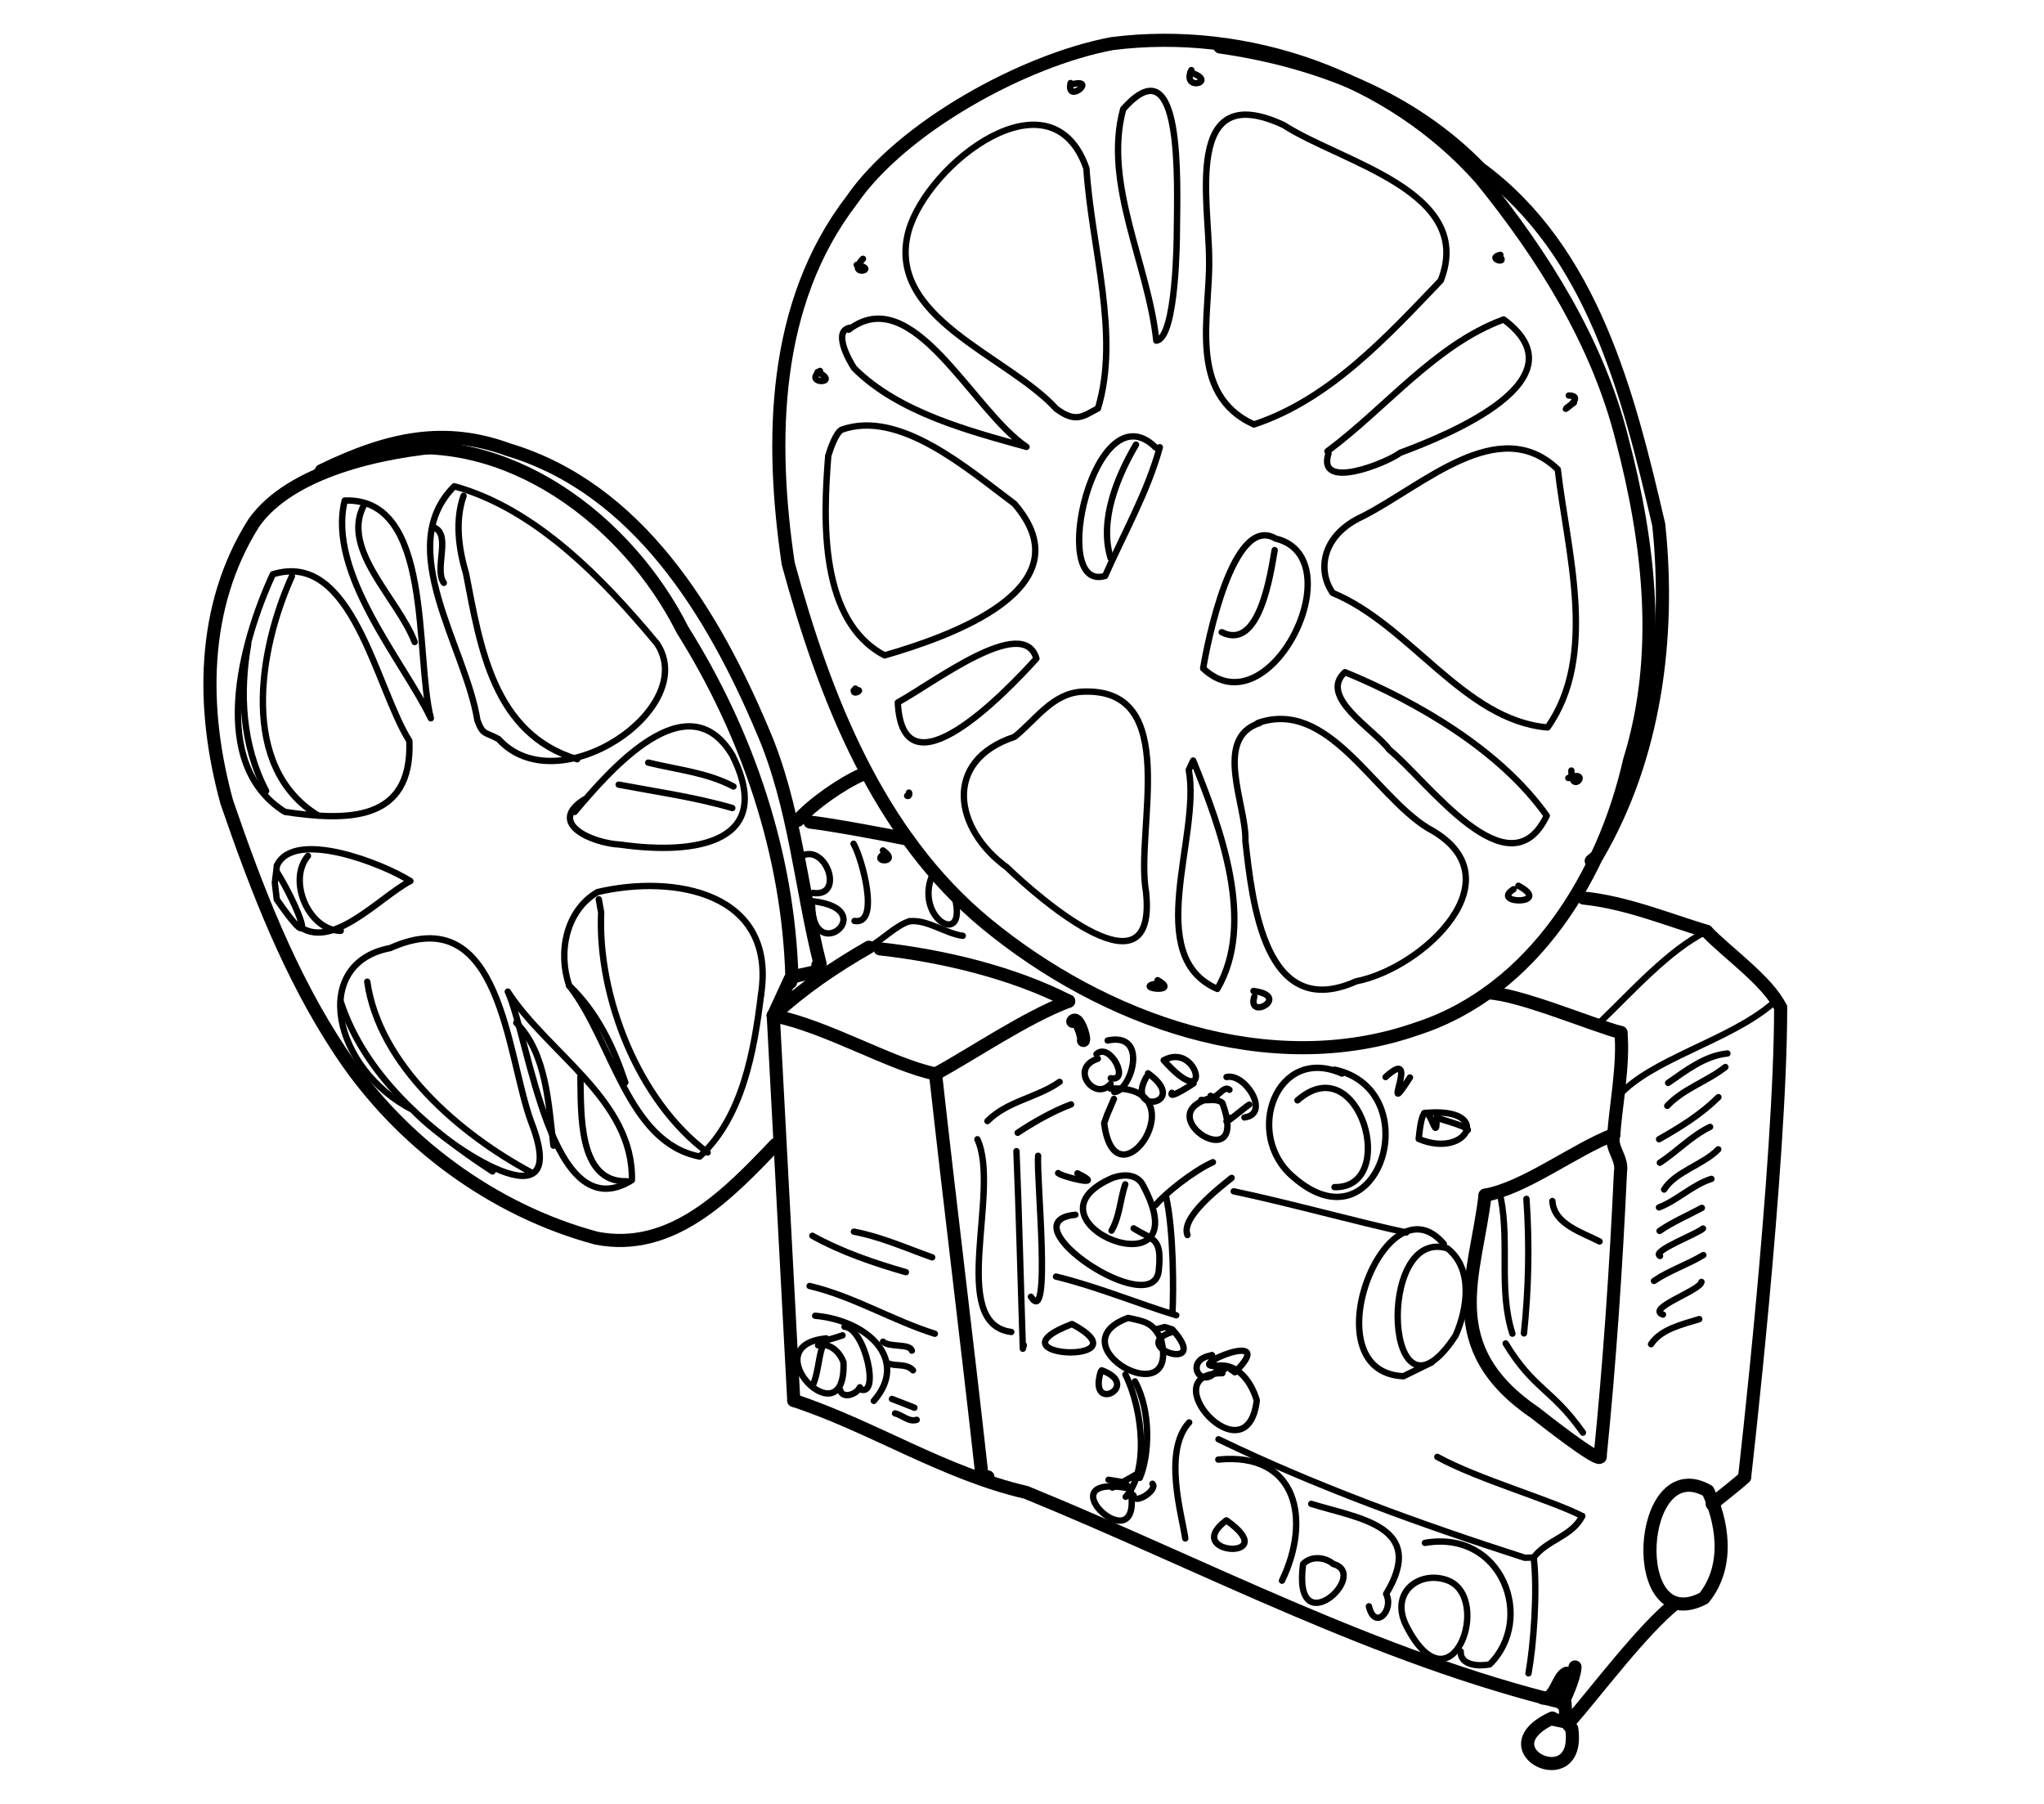 <?xml version="1.0" encoding="UTF-8" standalone="no"?>
<!-- Created by Ashley Blewer - This work is licensed under a Creative Commons Attribution 4.0 International License -->

<svg
   width="544"
   height="480"
   viewBox="0 0 143.933 127"
   version="1.1"
   id="svg2490"
   inkscape:version="1.2.2 (1:1.2.2+202212051552+b0a8486541)"
   sodipodi:docname="1923-16mm-4.svg"
   xmlns:inkscape="http://www.inkscape.org/namespaces/inkscape"
   xmlns:sodipodi="http://sodipodi.sourceforge.net/DTD/sodipodi-0.dtd"
   xmlns="http://www.w3.org/2000/svg"
   xmlns:svg="http://www.w3.org/2000/svg">
  <sodipodi:namedview
     id="namedview2492"
     pagecolor="#ffffff"
     bordercolor="#666666"
     borderopacity="1.0"
     inkscape:pageshadow="2"
     inkscape:pageopacity="0.0"
     inkscape:pagecheckerboard="0"
     inkscape:document-units="mm"
     showgrid="false"
     units="px"
     inkscape:zoom="0.90583674"
     inkscape:cx="336.15329"
     inkscape:cy="254.46086"
     inkscape:window-width="1846"
     inkscape:window-height="1136"
     inkscape:window-x="0"
     inkscape:window-y="0"
     inkscape:window-maximized="1"
     inkscape:current-layer="g6395"
     inkscape:showpageshadow="2"
     inkscape:deskcolor="#d1d1d1" />
  <defs
     id="defs2487" />
  <g
     inkscape:label="Layer 1"
     inkscape:groupmode="layer"
     id="layer1">
    <g
       id="g4731"
       transform="matrix(0.33,0,0,0.329,-241.789,1.731)"
       style="stroke-width:2.687">
      <g
         id="g104528"
         transform="matrix(1,0,0,-1,0,792)"
         style="stroke-width:2.687">
        <g
           id="g104530"
           style="stroke-width:2.687" />
      </g>
      <g
         id="g104996"
         transform="matrix(1,0,0,-1,0,792)"
         style="stroke-width:2.687">
        <g
           id="g104998"
           style="stroke-width:2.687" />
      </g>
      <g
         id="g28852"
         transform="matrix(1.07,0,0,1.072,779.912,-443.137)">
        <g
           id="g6718"
           transform="matrix(1.118,0,0,1.118,-549.131,-491.629)">
          <g
             id="g6395"
             transform="matrix(0.534,0,0,0.534,441.937,415.269)">
            <g
               id="g8901"
               transform="matrix(1.675,0,0,1.675,-1116.783,-637.144)">
              <g
                 id="g1431"
                 transform="matrix(1,0,0,-1,-83.956,746.643)">
                <path
                   d="m 983.391,-78.273 c 26.863,3.421 55.504,-6.539 73.519,-26.957 12.402,-15.278 23.332,-32.688 28.168,-51.961 5.477,-20.871 8.047,-43.145 1.52,-64.157 -5.153,-22.761 -19.157,-46.035 -42.43,-53.586 -29.555,-10.332 -62.578,1.825 -85.773,20.903 -21.758,17.89 -32.395,45.511 -39.594,71.945 -3.649,24.668 -3.192,51.91 12.679,72.582 10.028,14.57 34.329,27.938 51.911,31.231"
                   style="fill:none;stroke:#000000;stroke-width:2.617;stroke-linecap:round;stroke-linejoin:round;stroke-miterlimit:10;stroke-dasharray:none;stroke-opacity:1"
                   id="path1433" />
              </g>
              <g
                 id="g1435"
                 transform="matrix(1,0,0,-1,-83.956,746.643)">
                <path
                   d="m 1004.902,-78.941 c 19.219,-2.743 38.098,-10.028 51.832,-24.219 22.555,-16.524 29.684,-45.379 35.672,-71.141 2.367,-22.484 -0.746,-46.426 -12.277,-66.125 l -1.188,-1"
                   style="fill:none;stroke:#000000;stroke-width:2.617;stroke-linecap:round;stroke-linejoin:round;stroke-miterlimit:10;stroke-dasharray:none;stroke-opacity:1"
                   id="path1437" />
              </g>
              <g
                 id="g1439"
                 transform="matrix(1,0,0,-1,-83.956,746.643)">
                <path
                   d="m 837.34,-159.617 c 25.328,4.586 49.457,-13.887 60.398,-35.719 12.981,-20.695 21.071,-44.738 21.793,-69.172 l -0.308,-0.43 -3.403,-7.374"
                   style="fill:none;stroke:#000000;stroke-width:2.617;stroke-linecap:round;stroke-linejoin:round;stroke-miterlimit:10;stroke-dasharray:none;stroke-opacity:1"
                   id="path1441" />
              </g>
              <g
                 id="g1443"
                 transform="matrix(1,0,0,-1,-83.956,746.643)">
                <path
                   d="m 916.266,-298.039 c -9.348,-9.816 -20.625,-21.664 -35.731,-18.684 -20.601,5.535 -39.113,19.246 -50.91,37.039 -10.156,15.239 -16.855,32.719 -22.777,49.961 -5.118,18.578 -5.215,39.067 5.425,55.848 7.254,10.207 25.067,14.258 38.473,15.289"
                   style="fill:none;stroke:#000000;stroke-width:2.617;stroke-linecap:round;stroke-linejoin:round;stroke-miterlimit:10;stroke-dasharray:none;stroke-opacity:1"
                   id="path1445" />
              </g>
              <g
                 id="g1447"
                 transform="matrix(1,0,0,-1,-83.956,746.643)">
                <path
                   d="m 919.273,-265.637 c -1.043,1.938 7.438,1.395 5.438,3.403"
                   style="fill:none;stroke:#000000;stroke-width:2.617;stroke-linecap:round;stroke-linejoin:round;stroke-miterlimit:10;stroke-dasharray:none;stroke-opacity:1"
                   id="path1449" />
              </g>
              <g
                 id="g1451"
                 transform="matrix(1,0,0,-1,-83.956,746.643)">
                <path
                   d="m 925.164,-262.023 c -3.875,15.253 -5.019,31.675 -11.437,46.535 -9.895,23.465 -24.887,48.402 -50.762,56.164 -12.535,4.582 -23.52,2.476 -37.27,-4.207"
                   style="fill:none;stroke:#000000;stroke-width:2.617;stroke-linecap:round;stroke-linejoin:round;stroke-miterlimit:10;stroke-dasharray:none;stroke-opacity:1"
                   id="path1453" />
              </g>
              <g
                 id="g1455"
                 transform="matrix(1,0,0,-1,-83.956,746.643)">
                <path
                   d="m 933.551,-224.184 c -3.946,-1.691 -9.965,-5.894 -12.828,-9.14"
                   style="fill:none;stroke:#000000;stroke-width:2.617;stroke-linecap:round;stroke-linejoin:round;stroke-miterlimit:10;stroke-dasharray:none;stroke-opacity:1"
                   id="path1457" />
              </g>
              <g
                 id="g1459"
                 transform="matrix(1,0,0,-1,-83.956,746.643)">
                <path
                   d="m 1077.41,-248.836 c 8.453,-0.871 16.465,-4.191 24.539,-6.644"
                   style="fill:none;stroke:#000000;stroke-width:2.617;stroke-linecap:round;stroke-linejoin:round;stroke-miterlimit:10;stroke-dasharray:none;stroke-opacity:1"
                   id="path1461" />
              </g>
              <g
                 id="g1463"
                 transform="matrix(1,0,0,-1,-83.956,746.643)">
                <path
                   d="m 1101.949,-255.48 c 3.985,-4.211 12.215,-9.934 14.77,-15.243"
                   style="fill:none;stroke:#000000;stroke-width:2.617;stroke-linecap:round;stroke-linejoin:round;stroke-miterlimit:10;stroke-dasharray:none;stroke-opacity:1"
                   id="path1465" />
              </g>
              <g
                 id="g1467"
                 transform="matrix(1,0,0,-1,-83.956,746.643)">
                <path
                   d="m 1116.719,-270.723 c -0.012,-31.394 -7.192,-93.726 -7.192,-93.726"
                   style="fill:none;stroke:#000000;stroke-width:2.617;stroke-linecap:round;stroke-linejoin:round;stroke-miterlimit:10;stroke-dasharray:none;stroke-opacity:1"
                   id="path1469" />
              </g>
              <g
                 id="g1471"
                 transform="matrix(1,0,0,-1,-83.956,746.643)">
                <path
                   d="m 1109.527,-364.449 c -0.601,-0.723 -5.625,-4.61 -6.461,-5.367"
                   style="fill:none;stroke:#000000;stroke-width:2.617;stroke-linecap:round;stroke-linejoin:round;stroke-miterlimit:10;stroke-dasharray:none;stroke-opacity:1"
                   id="path1473" />
              </g>
              <g
                 id="g1475"
                 transform="matrix(1,0,0,-1,-83.956,746.643)">
                <path
                   d="m 1102.219,-367.188 c -14.184,8.071 -16.321,-29.617 -0.801,-21.39 5.367,6.707 3.492,15.625 0.801,21.39"
                   style="fill:none;stroke:#000000;stroke-width:2.617;stroke-linecap:round;stroke-linejoin:round;stroke-miterlimit:10;stroke-dasharray:none;stroke-opacity:1"
                   id="path1477" />
              </g>
              <g
                 id="g1479"
                 transform="matrix(1,0,0,-1,-83.956,746.643)">
                <path
                   d="m 1095.684,-389.641 c -6.719,-5.476 -15.454,-17.211 -21.118,-23.738"
                   style="fill:none;stroke:#000000;stroke-width:2.617;stroke-linecap:round;stroke-linejoin:round;stroke-miterlimit:10;stroke-dasharray:none;stroke-opacity:1"
                   id="path1481" />
              </g>
              <g
                 id="g1483"
                 transform="matrix(1,0,0,-1,-83.956,746.643)">
                <path
                   d="m 1075.711,-402.328 c -0.149,-2.442 -2.082,-6.281 -2.531,-7.399"
                   style="fill:none;stroke:#000000;stroke-width:2.617;stroke-linecap:round;stroke-linejoin:round;stroke-miterlimit:10;stroke-dasharray:none;stroke-opacity:1"
                   id="path1485" />
              </g>
              <g
                 id="g1487"
                 transform="matrix(1,0,0,-1,-83.956,746.643)">
                <path
                   d="m 1071.18,-412.523 c -13.727,-6.352 5.836,-15.692 3.871,-2.11 l -1.106,1.317 -3.078,0.652"
                   style="fill:none;stroke:#000000;stroke-width:2.617;stroke-linecap:round;stroke-linejoin:round;stroke-miterlimit:10;stroke-dasharray:none;stroke-opacity:1"
                   id="path1489" />
              </g>
              <g
                 id="g1491"
                 transform="matrix(1,0,0,-1,-83.956,746.643)">
                <path
                   d="m 1074.062,-403.574 c -1.792,-0.559 -2.257,-5.5 -4.808,-4.942"
                   style="fill:none;stroke:#000000;stroke-width:2.617;stroke-linecap:round;stroke-linejoin:round;stroke-miterlimit:10;stroke-dasharray:none;stroke-opacity:1"
                   id="path1493" />
              </g>
              <g
                 id="g1495"
                 transform="matrix(1,0,0,-1,-83.956,746.643)">
                <path
                   d="m 919.906,-349.121 c 15.672,-5.168 30,-14.59 46.332,-18.356 35.578,-14.574 69.946,-32.992 107.481,-42.085 l 0.226,-3.754"
                   style="fill:none;stroke:#000000;stroke-width:2.617;stroke-linecap:round;stroke-linejoin:round;stroke-miterlimit:10;stroke-dasharray:none;stroke-opacity:1"
                   id="path1497" />
              </g>
              <g
                 id="g1499"
                 transform="matrix(1,0,0,-1,-83.956,746.643)">
                <path
                   d="m 919.906,-349.121 -4.086,76.809"
                   style="fill:none;stroke:#000000;stroke-width:2.617;stroke-linecap:round;stroke-linejoin:round;stroke-miterlimit:10;stroke-dasharray:none;stroke-opacity:1"
                   id="path1501" />
              </g>
              <g
                 id="g1503"
                 transform="matrix(1,0,0,-1,-83.956,746.643)">
                <path
                   d="m 934.875,-258.656 c -6.824,-3.91 -13.262,-8.293 -19.055,-13.656"
                   style="fill:none;stroke:#000000;stroke-width:2.617;stroke-linecap:round;stroke-linejoin:round;stroke-miterlimit:10;stroke-dasharray:none;stroke-opacity:1"
                   id="path1505" />
              </g>
              <g
                 id="g1507"
                 transform="matrix(1,0,0,-1,-83.956,746.643)">
                <path
                   d="m 923.152,-233.668 c 4.739,-0.57 14.825,-2.461 19.504,-3.414"
                   style="fill:none;stroke:#000000;stroke-width:2.617;stroke-linecap:round;stroke-linejoin:round;stroke-miterlimit:10;stroke-dasharray:none;stroke-opacity:1"
                   id="path1509" />
              </g>
              <g
                 id="g1511"
                 transform="matrix(1,0,0,-1,-83.956,746.643)">
                <path
                   d="m 1058.32,-267.758 c 6.18,-0.199 20.66,-6.375 26.543,-7.93"
                   style="fill:none;stroke:#000000;stroke-width:2.617;stroke-linecap:round;stroke-linejoin:round;stroke-miterlimit:10;stroke-dasharray:none;stroke-opacity:1"
                   id="path1513" />
              </g>
              <g
                 id="g1515"
                 transform="matrix(1,0,0,-1,-83.956,746.643)">
                <path
                   d="m 1084.863,-275.688 c 0.625,-6.296 -1.117,-15.269 -1.418,-20.355"
                   style="fill:none;stroke:#000000;stroke-width:2.617;stroke-linecap:round;stroke-linejoin:round;stroke-miterlimit:10;stroke-dasharray:none;stroke-opacity:1"
                   id="path1517" />
              </g>
              <g
                 id="g1519"
                 transform="matrix(1,0,0,-1,-83.956,746.643)">
                <path
                   d="m 1083.445,-296.043 c -7.91,-3.051 -17.738,-10.695 -25.675,-12.109"
                   style="fill:none;stroke:#000000;stroke-width:2.617;stroke-linecap:round;stroke-linejoin:round;stroke-miterlimit:10;stroke-dasharray:none;stroke-opacity:1"
                   id="path1521" />
              </g>
              <g
                 id="g1523"
                 transform="matrix(1,0,0,-1,-83.956,746.643)">
                <path
                   d="m 1057.77,-308.152 c -1.875,-16.028 -9.313,-30.379 10.152,-43.571 0,0 13.351,-10.636 12.805,-8.5"
                   style="fill:none;stroke:#000000;stroke-width:2.617;stroke-linecap:round;stroke-linejoin:round;stroke-miterlimit:10;stroke-dasharray:none;stroke-opacity:1"
                   id="path1525" />
              </g>
              <g
                 id="g1527"
                 transform="matrix(1,0,0,-1,-83.956,746.643)">
                <path
                   d="m 1080.727,-360.223 c 1.89,18.778 3.175,37.836 4.05,56.766 0.493,2.734 -2.16,4.816 -1.332,7.414"
                   style="fill:none;stroke:#000000;stroke-width:2.617;stroke-linecap:round;stroke-linejoin:round;stroke-miterlimit:10;stroke-dasharray:none;stroke-opacity:1"
                   id="path1529" />
              </g>
              <g
                 id="g1531"
                 transform="matrix(1,0,0,-1,-83.956,746.643)">
                <path
                   d="m 974.734,-269.422 c -8.636,-3.266 -19.402,-10.656 -26.554,-14.519"
                   style="fill:none;stroke:#000000;stroke-width:2.617;stroke-linecap:round;stroke-linejoin:round;stroke-miterlimit:10;stroke-dasharray:none;stroke-opacity:1"
                   id="path1533" />
              </g>
              <g
                 id="g1535"
                 transform="matrix(1,0,0,-1,-83.956,746.643)">
                <path
                   d="m 915.82,-272.312 c 10.532,-2.047 23.551,-9.848 32.36,-11.629"
                   style="fill:none;stroke:#000000;stroke-width:2.617;stroke-linecap:round;stroke-linejoin:round;stroke-miterlimit:10;stroke-dasharray:none;stroke-opacity:1"
                   id="path1537" />
              </g>
              <g
                 id="g1539"
                 transform="matrix(1,0,0,-1,-83.956,746.643)">
                <path
                   d="m 937.098,-258.977 c 12.777,-1.425 26.578,-4.785 37.636,-10.445"
                   style="fill:none;stroke:#000000;stroke-width:2.617;stroke-linecap:round;stroke-linejoin:round;stroke-miterlimit:10;stroke-dasharray:none;stroke-opacity:1"
                   id="path1541" />
              </g>
              <g
                 id="g1543"
                 transform="matrix(1,0,0,-1,-83.956,746.643)">
                <path
                   d="m 975.547,-273.457 c 0.898,1.348 2.43,-3.109 2.133,-3.805"
                   style="fill:none;stroke:#000000;stroke-width:2.617;stroke-linecap:round;stroke-linejoin:round;stroke-miterlimit:10;stroke-dasharray:none;stroke-opacity:1"
                   id="path1545" />
              </g>
              <g
                 id="g1547"
                 transform="matrix(1,0,0,-1,-83.956,746.643)">
                <path
                   d="m 948.18,-283.941 c 2.832,-25.641 6.363,-54.004 9.203,-79.739 l 0.461,-0.843 0.785,0.132"
                   style="fill:none;stroke:#000000;stroke-width:2.617;stroke-linecap:round;stroke-linejoin:round;stroke-miterlimit:10;stroke-dasharray:none;stroke-opacity:1"
                   id="path1549" />
              </g>
              <g
                 id="g1551"
                 transform="matrix(1,0,0,-1,-83.956,746.643)">
                <path
                   d="m 972.25,-151.164 c -9.773,10.691 -34.141,18.152 -29.453,35.461 3.824,13.586 28.484,32.539 35.473,12.527 1.003,-15.707 6.742,-33.324 2.3,-47.918 -2.922,-1.523 -4.39,-3.011 -8.32,-0.07"
                   style="fill:none;stroke:#000000;stroke-width:1.269;stroke-linecap:round;stroke-linejoin:round;stroke-miterlimit:10;stroke-dasharray:none;stroke-opacity:1"
                   id="path1553" />
              </g>
              <g
                 id="g1555"
                 transform="matrix(1,0,0,-1,-83.956,746.643)">
                <path
                   d="m 992.207,-137.57 c -1.586,15.25 -10.641,31.351 -6.605,46.222 12,13.59 10.785,-14.554 10.699,-24.843 0,0 -0.035,-20.911 -4.094,-21.379"
                   style="fill:none;stroke:#000000;stroke-width:1.269;stroke-linecap:round;stroke-linejoin:round;stroke-miterlimit:10;stroke-dasharray:none;stroke-opacity:1"
                   id="path1557" />
              </g>
              <g
                 id="g1559"
                 transform="matrix(1,0,0,-1,-83.956,746.643)">
                <path
                   d="m 1002.738,-121.332 c 0.016,11.262 -5.289,36.184 14.856,26.805 11.508,-7.461 38.277,-13.215 31.34,-31.039 -10.766,-11.235 -22.145,-23.727 -37.254,-28.735 -13.414,6.106 -8.684,22.063 -8.942,32.969"
                   style="fill:none;stroke:#000000;stroke-width:1.269;stroke-linecap:round;stroke-linejoin:round;stroke-miterlimit:10;stroke-dasharray:none;stroke-opacity:1"
                   id="path1561" />
              </g>
              <g
                 id="g1563"
                 transform="matrix(1,0,0,-1,-83.956,746.643)">
                <path
                   d="m 999.199,-83.559 c -2.054,-4.421 5.594,-2.304 -0.23,-0.468"
                   style="fill:none;stroke:#000000;stroke-width:1.269;stroke-linecap:round;stroke-linejoin:round;stroke-miterlimit:10;stroke-dasharray:none;stroke-opacity:1"
                   id="path1565" />
              </g>
              <g
                 id="g1567"
                 transform="matrix(1,0,0,-1,-83.956,746.643)">
                <path
                   d="m 975.117,-86.145 c -0.965,-4.417 5.715,1.2 -0.008,-0.316"
                   style="fill:none;stroke:#000000;stroke-width:1.269;stroke-linecap:round;stroke-linejoin:round;stroke-miterlimit:10;stroke-dasharray:none;stroke-opacity:1"
                   id="path1569" />
              </g>
              <g
                 id="g1571"
                 transform="matrix(1,0,0,-1,-83.956,746.643)">
                <path
                   d="m 933.711,-121.23 c -3.5,-3.696 3.512,-2.184 -1.25,-1.208"
                   style="fill:none;stroke:#000000;stroke-width:1.269;stroke-linecap:round;stroke-linejoin:round;stroke-miterlimit:10;stroke-dasharray:none;stroke-opacity:1"
                   id="path1573" />
              </g>
              <g
                 id="g1575"
                 transform="matrix(1,0,0,-1,-83.956,746.643)">
                <path
                   d="m 925.137,-143.613 c -3.438,-2.727 4.324,-2.586 -0.477,-0.211"
                   style="fill:none;stroke:#000000;stroke-width:1.269;stroke-linecap:round;stroke-linejoin:round;stroke-miterlimit:10;stroke-dasharray:none;stroke-opacity:1"
                   id="path1577" />
              </g>
              <g
                 id="g1579"
                 transform="matrix(1,0,0,-1,-83.956,746.643)">
                <path
                   d="m 930.867,-135.383 c 12.793,9.828 24.582,-16.082 35.457,-23.394 -11.328,3.152 -25.469,6.812 -34.359,15.687 -1.133,1.684 -4.426,7.688 -0.664,8.125"
                   style="fill:none;stroke:#000000;stroke-width:1.269;stroke-linecap:round;stroke-linejoin:round;stroke-miterlimit:10;stroke-dasharray:none;stroke-opacity:1"
                   id="path1581" />
              </g>
              <g
                 id="g1583"
                 transform="matrix(1,0,0,-1,-83.956,746.643)">
                <path
                   d="m 929.426,-155.355 c 11.547,4.125 25.051,-7.747 34.472,-14.766 14.668,-16.961 -13.078,-26.567 -25.871,-30.274 -12.992,6.84 -12.289,26.856 -11.242,39.84 0.457,1.543 1.52,4.528 2.641,5.2"
                   style="fill:none;stroke:#000000;stroke-width:1.269;stroke-linecap:round;stroke-linejoin:round;stroke-miterlimit:10;stroke-dasharray:none;stroke-opacity:1"
                   id="path1585" />
              </g>
              <g
                 id="g1587"
                 transform="matrix(1,0,0,-1,-83.956,746.643)">
                <path
                   d="m 932.195,-207.02 c -1.3,-1.785 2.477,0.082 -0.34,-0.375"
                   style="fill:none;stroke:#000000;stroke-width:1.269;stroke-linecap:round;stroke-linejoin:round;stroke-miterlimit:10;stroke-dasharray:none;stroke-opacity:1"
                   id="path1589" />
              </g>
              <g
                 id="g1591"
                 transform="matrix(1,0,0,-1,-83.956,746.643)">
                <path
                   d="m 942.523,-228.43 c 0.301,-0.172 0.543,0.258 0.36,0.645"
                   style="fill:none;stroke:#000000;stroke-width:1.269;stroke-linecap:round;stroke-linejoin:round;stroke-miterlimit:10;stroke-dasharray:none;stroke-opacity:1"
                   id="path1593" />
              </g>
              <g
                 id="g1595"
                 transform="matrix(1,0,0,-1,-83.956,746.643)">
                <path
                   d="m 940.656,-209.789 c 7.055,3.855 25.055,17.711 27.641,8.762 -6.098,-6.766 -26.719,-28.223 -27.641,-8.762"
                   style="fill:none;stroke:#000000;stroke-width:1.269;stroke-linecap:round;stroke-linejoin:round;stroke-miterlimit:10;stroke-dasharray:none;stroke-opacity:1"
                   id="path1597" />
              </g>
              <g
                 id="g1599"
                 transform="matrix(1,0,0,-1,-83.956,746.643)">
                <path
                   d="m 1026.34,-159.648 c 11.648,8.652 21.515,21.285 35.133,26.308 16.101,-11.937 -10.703,-22.933 -20.661,-26.629 -2.578,-2.004 -16.695,-7.707 -14.265,-0.113"
                   style="fill:none;stroke:#000000;stroke-width:1.269;stroke-linecap:round;stroke-linejoin:round;stroke-miterlimit:10;stroke-dasharray:none;stroke-opacity:1"
                   id="path1601" />
              </g>
              <g
                 id="g1603"
                 transform="matrix(1,0,0,-1,-83.956,746.643)">
                <path
                   d="m 1060.824,-120.438 c -2.738,-0.644 1.192,-1.882 0.031,-0.515"
                   style="fill:none;stroke:#000000;stroke-width:1.269;stroke-linecap:round;stroke-linejoin:round;stroke-miterlimit:10;stroke-dasharray:none;stroke-opacity:1"
                   id="path1605" />
              </g>
              <g
                 id="g1607"
                 transform="matrix(1,0,0,-1,-83.956,746.643)">
                <path
                   d="m 1075.492,-149.934 c -4.859,-3.437 3.125,1.368 -1.023,1.411"
                   style="fill:none;stroke:#000000;stroke-width:1.269;stroke-linecap:round;stroke-linejoin:round;stroke-miterlimit:10;stroke-dasharray:none;stroke-opacity:1"
                   id="path1609" />
              </g>
              <g
                 id="g1611"
                 transform="matrix(1,0,0,-1,-83.956,746.643)">
                <path
                   d="m 1033.309,-172.676 c 12.136,6.176 27.183,20.696 38.961,9.403 1.906,-16.477 8.074,-37.161 -2.032,-51.504 -16.644,1.402 -27.39,20.449 -42.851,26.847 -3.075,4.371 -2.278,11.489 5.922,15.254"
                   style="fill:none;stroke:#000000;stroke-width:1.269;stroke-linecap:round;stroke-linejoin:round;stroke-miterlimit:10;stroke-dasharray:none;stroke-opacity:1"
                   id="path1613" />
              </g>
              <g
                 id="g1615"
                 transform="matrix(1,0,0,-1,-83.956,746.643)">
                <path
                   d="m 1074.984,-223.383 c -0.07,-5.179 4.114,0.356 -0.609,-1.496"
                   style="fill:none;stroke:#000000;stroke-width:1.269;stroke-linecap:round;stroke-linejoin:round;stroke-miterlimit:10;stroke-dasharray:none;stroke-opacity:1"
                   id="path1617" />
              </g>
              <g
                 id="g1619"
                 transform="matrix(1,0,0,-1,-83.956,746.643)">
                <path
                   d="m 1063.469,-247.066 c -4.813,-3.067 7.996,-3.11 0.949,0.687"
                   style="fill:none;stroke:#000000;stroke-width:1.269;stroke-linecap:round;stroke-linejoin:round;stroke-miterlimit:10;stroke-dasharray:none;stroke-opacity:1"
                   id="path1621" />
              </g>
              <g
                 id="g1623"
                 transform="matrix(1,0,0,-1,-83.956,746.643)">
                <path
                   d="m 1029.84,-203.742 c 14.695,-6.07 31.062,-15.696 40.23,-28.66 -7.554,-15.793 -23.758,6.949 -31.425,13.203 -2.739,3.855 -14.29,10.519 -8.805,15.457"
                   style="fill:none;stroke:#000000;stroke-width:1.269;stroke-linecap:round;stroke-linejoin:round;stroke-miterlimit:10;stroke-dasharray:none;stroke-opacity:1"
                   id="path1625" />
              </g>
              <g
                 id="g1627"
                 transform="matrix(1,0,0,-1,-83.956,746.643)">
                <path
                   d="m 1012.438,-213.895 c 14.062,4.934 23.015,-14.179 33.906,-20.968 18.504,-9.801 -0.981,-28.047 -14.274,-30.594 -18.246,-8.184 -20.722,15.727 -22.097,28.047 0.25,7.066 -6.563,20.508 2.886,23.535"
                   style="fill:none;stroke:#000000;stroke-width:1.269;stroke-linecap:round;stroke-linejoin:round;stroke-miterlimit:10;stroke-dasharray:none;stroke-opacity:1"
                   id="path1629" />
              </g>
              <g
                 id="g1631"
                 transform="matrix(1,0,0,-1,-83.956,746.643)">
                <path
                   d="m 999.559,-221.387 c 5.476,-13.492 12.507,-32.379 4.816,-45.59 -15.066,6.598 -3.223,30.438 -5.695,43.715 l 0.879,1.875"
                   style="fill:none;stroke:#000000;stroke-width:1.269;stroke-linecap:round;stroke-linejoin:round;stroke-miterlimit:10;stroke-dasharray:none;stroke-opacity:1"
                   id="path1633" />
              </g>
              <g
                 id="g1635"
                 transform="matrix(1,0,0,-1,-83.956,746.643)">
                <path
                   d="m 1011.754,-268.512 c -1.52,-4.949 7.527,0.094 -0.168,1.125"
                   style="fill:none;stroke:#000000;stroke-width:1.269;stroke-linecap:round;stroke-linejoin:round;stroke-miterlimit:10;stroke-dasharray:none;stroke-opacity:1"
                   id="path1637" />
              </g>
              <g
                 id="g1639"
                 transform="matrix(1,0,0,-1,-83.956,746.643)">
                <path
                   d="m 992.762,-265.816 c -5.961,-0.872 4.676,-2.254 -0.293,0.586"
                   style="fill:none;stroke:#000000;stroke-width:1.269;stroke-linecap:round;stroke-linejoin:round;stroke-miterlimit:10;stroke-dasharray:none;stroke-opacity:1"
                   id="path1641" />
              </g>
              <g
                 id="g1643"
                 transform="matrix(1,0,0,-1,-83.956,746.643)">
                <path
                   d="m 977.324,-207.648 c 20.176,1.086 10.582,-27.465 12.836,-39.977 2.238,-21.543 -20.711,-1.871 -27.742,4.914 -10.441,7.574 -12.965,21.242 1.523,26.059 4.282,3.441 7.536,8.636 13.383,9.004"
                   style="fill:none;stroke:#000000;stroke-width:1.269;stroke-linecap:round;stroke-linejoin:round;stroke-miterlimit:10;stroke-dasharray:none;stroke-opacity:1"
                   id="path1645" />
              </g>
              <g
                 id="g1647"
                 transform="matrix(1,0,0,-1,-83.956,746.643)">
                <path
                   d="m 992.09,-158.906 c -12.16,12.09 -21.535,-29.074 -10.09,-25.629 3.75,8.484 8.492,16.824 10.91,25.691"
                   style="fill:none;stroke:#000000;stroke-width:1.269;stroke-linecap:round;stroke-linejoin:round;stroke-miterlimit:10;stroke-dasharray:none;stroke-opacity:1"
                   id="path1649" />
              </g>
              <g
                 id="g1651"
                 transform="matrix(1,0,0,-1,-83.956,746.643)">
                <path
                   d="m 988.152,-158.328 c -3.742,-6.406 -7.394,-15.16 -5.031,-22.715"
                   style="fill:none;stroke:#000000;stroke-width:1.269;stroke-linecap:round;stroke-linejoin:round;stroke-miterlimit:10;stroke-dasharray:none;stroke-opacity:1"
                   id="path1653" />
              </g>
              <g
                 id="g1655"
                 transform="matrix(1,0,0,-1,-83.956,746.643)">
                <path
                   d="m 1015.996,-177.074 c 15.84,-3.77 -1.066,-38.516 -14.445,-25.926 0.797,4.965 5.929,30.98 14.445,25.926"
                   style="fill:none;stroke:#000000;stroke-width:1.269;stroke-linecap:round;stroke-linejoin:round;stroke-miterlimit:10;stroke-dasharray:none;stroke-opacity:1"
                   id="path1657" />
              </g>
              <g
                 id="g1659"
                 transform="matrix(1,0,0,-1,-83.956,746.643)">
                <path
                   d="m 1015.816,-179.379 c -0.82,-4.691 -3,-20.223 -10.562,-16.387"
                   style="fill:none;stroke:#000000;stroke-width:1.269;stroke-linecap:round;stroke-linejoin:round;stroke-miterlimit:10;stroke-dasharray:none;stroke-opacity:1"
                   id="path1661" />
              </g>
              <g
                 id="g1663"
                 transform="matrix(1,0,0,-1,-83.956,746.643)">
                <path
                   d="m 856.809,-213.328 c -2.305,14.562 -16.801,34.484 -4.61,46.687 16.227,-4.464 29.723,-18.504 40.399,-31.355 8.73,-12.961 -19.754,-32.192 -31.567,-19.106 -2.605,1.45 -3.144,0.715 -4.222,3.774"
                   style="fill:none;stroke:#000000;stroke-width:1.269;stroke-linecap:round;stroke-linejoin:round;stroke-miterlimit:10;stroke-dasharray:none;stroke-opacity:1"
                   id="path1665" />
              </g>
              <g
                 id="g1667"
                 transform="matrix(1,0,0,-1,-83.956,746.643)">
                <path
                   d="m 876.723,-221.129 c -16.7,5.035 -19.328,22.317 -22.164,37.016 -1.473,5 -2.25,10.531 -0.504,15.574"
                   style="fill:none;stroke:#000000;stroke-width:1.269;stroke-linecap:round;stroke-linejoin:round;stroke-miterlimit:10;stroke-dasharray:none;stroke-opacity:1"
                   id="path1669" />
              </g>
              <g
                 id="g1671"
                 transform="matrix(1,0,0,-1,-83.956,746.643)">
                <path
                   d="m 848.164,-174.875 c 3.504,-1.375 -0.023,-8.277 1.949,-11.039"
                   style="fill:none;stroke:#000000;stroke-width:1.269;stroke-linecap:round;stroke-linejoin:round;stroke-miterlimit:10;stroke-dasharray:none;stroke-opacity:1"
                   id="path1673" />
              </g>
              <g
                 id="g1675"
                 transform="matrix(1,0,0,-1,-83.956,746.643)">
                <path
                   d="m 847.531,-212.957 c -3.226,12.719 0.539,44.125 -17.176,43.469 -3.55,-14.5 11.762,-32.157 17.176,-43.469"
                   style="fill:none;stroke:#000000;stroke-width:1.269;stroke-linecap:round;stroke-linejoin:round;stroke-miterlimit:10;stroke-dasharray:none;stroke-opacity:1"
                   id="path1677" />
              </g>
              <g
                 id="g1679"
                 transform="matrix(1,0,0,-1,-83.956,746.643)">
                <path
                   d="m 844.301,-197.734 c -3.293,8.695 -14.86,18.519 -10.086,27.39"
                   style="fill:none;stroke:#000000;stroke-width:1.269;stroke-linecap:round;stroke-linejoin:round;stroke-miterlimit:10;stroke-dasharray:none;stroke-opacity:1"
                   id="path1681" />
              </g>
              <g
                 id="g1683"
                 transform="matrix(1,0,0,-1,-83.956,746.643)">
                <path
                   d="m 843.246,-217.469 c -6.734,10.699 -11.32,38.203 -27.234,33.258 -6.399,-13.93 -12.782,-37.871 2.418,-47.43 12.183,-1.808 25.468,-2.171 24.816,14.172"
                   style="fill:none;stroke:#000000;stroke-width:1.269;stroke-linecap:round;stroke-linejoin:round;stroke-miterlimit:10;stroke-dasharray:none;stroke-opacity:1"
                   id="path1685" />
              </g>
              <g
                 id="g1687"
                 transform="matrix(1,0,0,-1,-83.956,746.643)">
                <path
                   d="m 819.816,-184.605 c -6.625,-14.629 -10.527,-38.157 5.246,-47.762"
                   style="fill:none;stroke:#000000;stroke-width:1.269;stroke-linecap:round;stroke-linejoin:round;stroke-miterlimit:10;stroke-dasharray:none;stroke-opacity:1"
                   id="path1689" />
              </g>
              <g
                 id="g1691"
                 transform="matrix(1,0,0,-1,-83.956,746.643)">
                <path
                   d="m 814.684,-227.461 c -4.766,9.082 -5.313,19.598 -3.575,29.336"
                   style="fill:none;stroke:#000000;stroke-width:1.269;stroke-linecap:round;stroke-linejoin:round;stroke-miterlimit:10;stroke-dasharray:none;stroke-opacity:1"
                   id="path1693" />
              </g>
              <g
                 id="g1695"
                 transform="matrix(1,0,0,-1,-83.956,746.643)">
                <path
                   d="m 816.926,-243.77 c 4.008,-6.539 8.758,-18.164 -0.121,-5.355 l -0.387,3.324 0.414,3.453"
                   style="fill:none;stroke:#000000;stroke-width:1.269;stroke-linecap:round;stroke-linejoin:round;stroke-miterlimit:10;stroke-dasharray:none;stroke-opacity:1"
                   id="path1697" />
              </g>
              <g
                 id="g1699"
                 transform="matrix(1,0,0,-1,-83.956,746.643)">
                <path
                   d="m 843.418,-245.441 c -5.168,3.351 -23.125,10.527 -26.586,3.093"
                   style="fill:none;stroke:#000000;stroke-width:1.269;stroke-linecap:round;stroke-linejoin:round;stroke-miterlimit:10;stroke-dasharray:none;stroke-opacity:1"
                   id="path1701" />
              </g>
              <g
                 id="g1703"
                 transform="matrix(1,0,0,-1,-83.956,746.643)">
                <path
                   d="m 843.418,-245.441 c -6.387,-3.403 -15.969,-14.395 -22.672,-8.641"
                   style="fill:none;stroke:#000000;stroke-width:1.269;stroke-linecap:round;stroke-linejoin:round;stroke-miterlimit:10;stroke-dasharray:none;stroke-opacity:1"
                   id="path1705" />
              </g>
              <g
                 id="g1707"
                 transform="matrix(1,0,0,-1,-83.956,746.643)">
                <path
                   d="m 829.562,-255.379 c -6.406,0.051 -10.675,10.039 -6.546,14.957"
                   style="fill:none;stroke:#000000;stroke-width:1.269;stroke-linecap:round;stroke-linejoin:round;stroke-miterlimit:10;stroke-dasharray:none;stroke-opacity:1"
                   id="path1709" />
              </g>
              <g
                 id="g1711"
                 transform="matrix(1,0,0,-1,-83.956,746.643)">
                <path
                   d="m 839.434,-258.82 c -16.012,-3.028 -11.434,-24.168 4.515,-32.325 6.637,-7.179 32.09,-24.265 23.59,-2.382 -4.934,13.414 -5.863,44.699 -28.105,34.707"
                   style="fill:none;stroke:#000000;stroke-width:1.269;stroke-linecap:round;stroke-linejoin:round;stroke-miterlimit:10;stroke-dasharray:none;stroke-opacity:1"
                   id="path1713" />
              </g>
              <g
                 id="g1715"
                 transform="matrix(1,0,0,-1,-83.956,746.643)">
                <path
                   d="m 834.848,-265.531 c 2.394,-16.731 18.578,-30.489 32.675,-38.067"
                   style="fill:none;stroke:#000000;stroke-width:1.269;stroke-linecap:round;stroke-linejoin:round;stroke-miterlimit:10;stroke-dasharray:none;stroke-opacity:1"
                   id="path1717" />
              </g>
              <g
                 id="g1719"
                 transform="matrix(1,0,0,-1,-83.956,746.643)">
                <path
                   d="m 859.824,-303.41 c -12.777,8.324 -25.386,19.051 -30.273,33.883"
                   style="fill:none;stroke:#000000;stroke-width:1.269;stroke-linecap:round;stroke-linejoin:round;stroke-miterlimit:10;stroke-dasharray:none;stroke-opacity:1"
                   id="path1721" />
              </g>
              <g
                 id="g1723"
                 transform="matrix(1,0,0,-1,-83.956,746.643)">
                <path
                   d="m 862.875,-267.508 c 4.352,-9.617 8.52,-47.793 24.75,-37.64 0.336,16.007 -16.809,25.316 -24.75,37.64"
                   style="fill:none;stroke:#000000;stroke-width:1.269;stroke-linecap:round;stroke-linejoin:round;stroke-miterlimit:10;stroke-dasharray:none;stroke-opacity:1"
                   id="path1725" />
              </g>
              <g
                 id="g1727"
                 transform="matrix(1,0,0,-1,-83.956,746.643)">
                <path
                   d="m 877.355,-284.562 c 0.188,-6.821 -0.605,-21.161 9.266,-20.805"
                   style="fill:none;stroke:#000000;stroke-width:1.269;stroke-linecap:round;stroke-linejoin:round;stroke-miterlimit:10;stroke-dasharray:none;stroke-opacity:1"
                   id="path1729" />
              </g>
              <g
                 id="g1731"
                 transform="matrix(1,0,0,-1,-83.956,746.643)">
                <path
                   d="m 871.98,-298.266 c -0.964,8.172 -1.367,18.461 -7.41,24.528"
                   style="fill:none;stroke:#000000;stroke-width:1.269;stroke-linecap:round;stroke-linejoin:round;stroke-miterlimit:10;stroke-dasharray:none;stroke-opacity:1"
                   id="path1733" />
              </g>
              <g
                 id="g1735"
                 transform="matrix(1,0,0,-1,-83.956,746.643)">
                <path
                   d="m 875.133,-266.336 c 8.656,-11.066 11.586,-31.301 26.019,-34.102 8.594,7.946 10.864,21.176 12.219,32.258"
                   style="fill:none;stroke:#000000;stroke-width:1.269;stroke-linecap:round;stroke-linejoin:round;stroke-miterlimit:10;stroke-dasharray:none;stroke-opacity:1"
                   id="path1737" />
              </g>
              <g
                 id="g1739"
                 transform="matrix(1,0,0,-1,-83.956,746.643)">
                <path
                   d="m 913.371,-268.18 c 3.195,20.489 -17.34,24.137 -32.605,20.532 -6.336,-3.731 -7.922,-12.102 -5.633,-18.688"
                   style="fill:none;stroke:#000000;stroke-width:1.269;stroke-linecap:round;stroke-linejoin:round;stroke-miterlimit:10;stroke-dasharray:none;stroke-opacity:1"
                   id="path1741" />
              </g>
              <g
                 id="g1743"
                 transform="matrix(1,0,0,-1,-83.956,746.643)">
                <path
                   d="m 902.73,-299.629 c -13.863,10.27 -21.964,31.238 -21.234,47.891 l -0.473,2.656"
                   style="fill:none;stroke:#000000;stroke-width:1.269;stroke-linecap:round;stroke-linejoin:round;stroke-miterlimit:10;stroke-dasharray:none;stroke-opacity:1"
                   id="path1745" />
              </g>
              <g
                 id="g1747"
                 transform="matrix(1,0,0,-1,-83.956,746.643)">
                <path
                   d="m 875.133,-266.336 c 5.535,-5.262 8.789,-12.18 11.183,-19.324"
                   style="fill:none;stroke:#000000;stroke-width:1.269;stroke-linecap:round;stroke-linejoin:round;stroke-miterlimit:10;stroke-dasharray:none;stroke-opacity:1"
                   id="path1749" />
              </g>
              <g
                 id="g1751"
                 transform="matrix(1,0,0,-1,-83.956,746.643)">
                <path
                   d="m 876.211,-231.648 c 6.871,8.144 22.504,26.421 31.488,11.25 8.574,-17.332 -7.168,-19.914 -22.347,-17.778 -5.704,0.289 -14.754,4.262 -7.192,9.039"
                   style="fill:none;stroke:#000000;stroke-width:1.269;stroke-linecap:round;stroke-linejoin:round;stroke-miterlimit:10;stroke-dasharray:none;stroke-opacity:1"
                   id="path1753" />
              </g>
              <g
                 id="g1755"
                 transform="matrix(1,0,0,-1,-83.956,746.643)">
                <path
                   d="m 884.992,-226.199 c 7.582,-1.43 15.223,-2.5 22.656,-4.664"
                   style="fill:none;stroke:#000000;stroke-width:1.269;stroke-linecap:round;stroke-linejoin:round;stroke-miterlimit:10;stroke-dasharray:none;stroke-opacity:1"
                   id="path1757" />
              </g>
              <g
                 id="g1759"
                 transform="matrix(1,0,0,-1,-83.956,746.643)">
                <path
                   d="m 890.887,-221.801 c 5.699,-1.402 11.734,-1.965 16.992,-4.765"
                   style="fill:none;stroke:#000000;stroke-width:1.269;stroke-linecap:round;stroke-linejoin:round;stroke-miterlimit:10;stroke-dasharray:none;stroke-opacity:1"
                   id="path1761" />
              </g>
              <g
                 id="g1763"
                 transform="matrix(1,0,0,-1,-83.956,746.643)">
                <path
                   d="m 921.75,-240.312 c 4.715,1.984 8.293,-8.399 1.961,-7.504"
                   style="fill:none;stroke:#000000;stroke-width:1.269;stroke-linecap:round;stroke-linejoin:round;stroke-miterlimit:10;stroke-dasharray:none;stroke-opacity:1"
                   id="path1765" />
              </g>
              <g
                 id="g1767"
                 transform="matrix(1,0,0,-1,-83.956,746.643)">
                <path
                   d="m 923.824,-249.48 c 13.567,-1.676 -0.058,-12.961 -0.254,-0.965"
                   style="fill:none;stroke:#000000;stroke-width:1.269;stroke-linecap:round;stroke-linejoin:round;stroke-miterlimit:10;stroke-dasharray:none;stroke-opacity:1"
                   id="path1769" />
              </g>
              <g
                 id="g1771"
                 transform="matrix(1,0,0,-1,-83.956,746.643)">
                <path
                   d="m 931.832,-237.992 c 1.637,-2.781 5.41,-16.278 0.191,-15.418"
                   style="fill:none;stroke:#000000;stroke-width:1.269;stroke-linecap:round;stroke-linejoin:round;stroke-miterlimit:10;stroke-dasharray:none;stroke-opacity:1"
                   id="path1773" />
              </g>
              <g
                 id="g1775"
                 transform="matrix(1,0,0,-1,-83.956,746.643)">
                <path
                   d="m 938.262,-239.859 c -3.598,-1.852 3.176,-2.145 -0.578,0.531"
                   style="fill:none;stroke:#000000;stroke-width:1.269;stroke-linecap:round;stroke-linejoin:round;stroke-miterlimit:10;stroke-dasharray:none;stroke-opacity:1"
                   id="path1777" />
              </g>
              <g
                 id="g1779"
                 transform="matrix(1,0,0,-1,-83.956,746.643)">
                <path
                   d="m 947.773,-243.727 c -4.457,-9.257 7.622,-15.878 3.965,-3.968"
                   style="fill:none;stroke:#000000;stroke-width:1.269;stroke-linecap:round;stroke-linejoin:round;stroke-miterlimit:10;stroke-dasharray:none;stroke-opacity:1"
                   id="path1781" />
              </g>
              <g
                 id="g1783"
                 transform="matrix(1,0,0,-1,-83.956,746.643)">
                <path
                   d="m 953.609,-256.371 c -3.421,0.433 -7.058,3.309 -10.64,2.898"
                   style="fill:none;stroke:#000000;stroke-width:1.269;stroke-linecap:round;stroke-linejoin:round;stroke-miterlimit:10;stroke-dasharray:none;stroke-opacity:1"
                   id="path1785" />
              </g>
              <g
                 id="g1787"
                 transform="matrix(1,0,0,-1,-83.956,746.643)">
                <path
                   d="m 942.969,-253.473 c -2.653,-0.789 -5.657,-3.929 -8.094,-5.183"
                   style="fill:none;stroke:#000000;stroke-width:1.269;stroke-linecap:round;stroke-linejoin:round;stroke-miterlimit:10;stroke-dasharray:none;stroke-opacity:1"
                   id="path1789" />
              </g>
              <g
                 id="g1791"
                 transform="matrix(1,0,0,-1,-83.956,746.643)">
                <path
                   d="m 931.902,-315.438 c 5.36,-0.992 10.481,-3.308 15.606,-5.117"
                   style="fill:none;stroke:#000000;stroke-width:1.269;stroke-linecap:round;stroke-linejoin:round;stroke-miterlimit:10;stroke-dasharray:none;stroke-opacity:1"
                   id="path1793" />
              </g>
              <g
                 id="g1795"
                 transform="matrix(1,0,0,-1,-83.956,746.643)">
                <path
                   d="m 923.617,-316.254 c 5.758,-3.207 12.301,-5.445 18.653,-7.262"
                   style="fill:none;stroke:#000000;stroke-width:1.269;stroke-linecap:round;stroke-linejoin:round;stroke-miterlimit:10;stroke-dasharray:none;stroke-opacity:1"
                   id="path1797" />
              </g>
              <g
                 id="g1799"
                 transform="matrix(1,0,0,-1,-83.956,746.643)">
                <path
                   d="m 926.391,-336.734 c -14.981,-1.45 4.047,-20.567 3.429,-4.793 -0.668,2.027 -2.738,4.011 -5.062,3.394"
                   style="fill:none;stroke:#000000;stroke-width:1.269;stroke-linecap:round;stroke-linejoin:round;stroke-miterlimit:10;stroke-dasharray:none;stroke-opacity:1"
                   id="path1801" />
              </g>
              <g
                 id="g1803"
                 transform="matrix(1,0,0,-1,-83.956,746.643)">
                <path
                   d="m 925.543,-338.586 c -0.758,-2.434 -0.793,-5.027 -1.785,-7.406"
                   style="fill:none;stroke:#000000;stroke-width:1.269;stroke-linecap:round;stroke-linejoin:round;stroke-miterlimit:10;stroke-dasharray:none;stroke-opacity:1"
                   id="path1805" />
              </g>
              <g
                 id="g1807"
                 transform="matrix(1,0,0,-1,-83.956,746.643)">
                <path
                   d="m 925.516,-337.316 c 0.632,0.101 3.379,0.898 4.113,1.191"
                   style="fill:none;stroke:#000000;stroke-width:1.269;stroke-linecap:round;stroke-linejoin:round;stroke-miterlimit:10;stroke-dasharray:none;stroke-opacity:1"
                   id="path1809" />
              </g>
              <g
                 id="g1811"
                 transform="matrix(1,0,0,-1,-83.956,746.643)">
                <path
                   d="m 930.027,-334.414 c 4.118,-0.211 7.293,-14.609 2.93,-12.387"
                   style="fill:none;stroke:#000000;stroke-width:1.269;stroke-linecap:round;stroke-linejoin:round;stroke-miterlimit:10;stroke-dasharray:none;stroke-opacity:1"
                   id="path1813" />
              </g>
              <g
                 id="g1815"
                 transform="matrix(1,0,0,-1,-83.956,746.643)">
                <path
                   d="m 933.086,-346.488 c -0.527,-1.324 -3.383,-2.504 -3.938,-0.535"
                   style="fill:none;stroke:#000000;stroke-width:1.269;stroke-linecap:round;stroke-linejoin:round;stroke-miterlimit:10;stroke-dasharray:none;stroke-opacity:1"
                   id="path1817" />
              </g>
              <g
                 id="g1819"
                 transform="matrix(1,0,0,-1,-83.956,746.643)">
                <path
                   d="m 924.172,-332.215 c 10.687,-0.969 18.769,-8.902 11.695,-16.996"
                   style="fill:none;stroke:#000000;stroke-width:1.269;stroke-linecap:round;stroke-linejoin:round;stroke-miterlimit:10;stroke-dasharray:none;stroke-opacity:1"
                   id="path1821" />
              </g>
              <g
                 id="g1823"
                 transform="matrix(1,0,0,-1,-83.956,746.643)">
                <path
                   d="m 937.711,-337.395 c 1.238,-1.21 5.297,-0.3 5.75,-1.785"
                   style="fill:none;stroke:#000000;stroke-width:1.269;stroke-linecap:round;stroke-linejoin:round;stroke-miterlimit:10;stroke-dasharray:none;stroke-opacity:1"
                   id="path1825" />
              </g>
              <g
                 id="g1827"
                 transform="matrix(1,0,0,-1,-83.956,746.643)">
                <path
                   d="m 938.488,-341.633 c 1.59,-0.793 3.864,-0.004 5.196,-1.476"
                   style="fill:none;stroke:#000000;stroke-width:1.269;stroke-linecap:round;stroke-linejoin:round;stroke-miterlimit:10;stroke-dasharray:none;stroke-opacity:1"
                   id="path1829" />
              </g>
              <g
                 id="g1831"
                 transform="matrix(1,0,0,-1,-83.956,746.643)">
                <path
                   d="m 939.488,-348.828 c 0.5,-0.176 3.489,-1.34 4.481,-1.746"
                   style="fill:none;stroke:#000000;stroke-width:1.269;stroke-linecap:round;stroke-linejoin:round;stroke-miterlimit:10;stroke-dasharray:none;stroke-opacity:1"
                   id="path1833" />
              </g>
              <g
                 id="g1835"
                 transform="matrix(1,0,0,-1,-83.956,746.643)">
                <path
                   d="m 940.102,-351.707 c 1.429,-0.305 2.726,-1.789 4.316,-1.285"
                   style="fill:none;stroke:#000000;stroke-width:1.269;stroke-linecap:round;stroke-linejoin:round;stroke-miterlimit:10;stroke-dasharray:none;stroke-opacity:1"
                   id="path1837" />
              </g>
              <g
                 id="g1839"
                 transform="matrix(1,0,0,-1,-83.956,746.643)">
                <path
                   d="m 923.062,-326.277 c 8.715,-2.051 16.465,-6.852 24.977,-9.535"
                   style="fill:none;stroke:#000000;stroke-width:1.269;stroke-linecap:round;stroke-linejoin:round;stroke-miterlimit:10;stroke-dasharray:none;stroke-opacity:1"
                   id="path1841" />
              </g>
              <g
                 id="g1843"
                 transform="matrix(1,0,0,-1,-83.956,746.643)">
                <path
                   d="m 1080.793,-273.527 c 5.922,5.675 13.711,14.441 21.156,18.047"
                   style="fill:none;stroke:#000000;stroke-width:1.269;stroke-linecap:round;stroke-linejoin:round;stroke-miterlimit:10;stroke-dasharray:none;stroke-opacity:1"
                   id="path1845" />
              </g>
              <g
                 id="g1847"
                 transform="matrix(1,0,0,-1,-83.956,746.643)">
                <path
                   d="m 1115.027,-269.969 c -8.554,-7.351 -24.41,-11.078 -30.804,-18.551"
                   style="fill:none;stroke:#000000;stroke-width:1.269;stroke-linecap:round;stroke-linejoin:round;stroke-miterlimit:10;stroke-dasharray:none;stroke-opacity:1"
                   id="path1849" />
              </g>
              <g
                 id="g1851"
                 transform="matrix(1,0,0,-1,-83.956,746.643)">
                <path
                   d="m 1090.871,-337.898 c 1.969,3.046 6.332,3.972 9.621,5.011"
                   style="fill:none;stroke:#000000;stroke-width:1.269;stroke-linecap:round;stroke-linejoin:round;stroke-miterlimit:10;stroke-dasharray:none;stroke-opacity:1"
                   id="path1853" />
              </g>
              <g
                 id="g1855"
                 transform="matrix(1,0,0,-1,-83.956,746.643)">
                <path
                   d="m 1093.25,-331.98 c -3.477,1.218 7.484,4.804 7.68,6.519"
                   style="fill:none;stroke:#000000;stroke-width:1.269;stroke-linecap:round;stroke-linejoin:round;stroke-miterlimit:10;stroke-dasharray:none;stroke-opacity:1"
                   id="path1857" />
              </g>
              <g
                 id="g1859"
                 transform="matrix(1,0,0,-1,-83.956,746.643)">
                <path
                   d="m 1091.457,-325.262 c 3.078,2.094 6.672,3.239 9.848,5.164"
                   style="fill:none;stroke:#000000;stroke-width:1.269;stroke-linecap:round;stroke-linejoin:round;stroke-miterlimit:10;stroke-dasharray:none;stroke-opacity:1"
                   id="path1861" />
              </g>
              <g
                 id="g1863"
                 transform="matrix(1,0,0,-1,-83.956,746.643)">
                <path
                   d="m 1092.66,-320.285 c -1.84,0.933 7.684,4.527 8.574,5.484"
                   style="fill:none;stroke:#000000;stroke-width:1.269;stroke-linecap:round;stroke-linejoin:round;stroke-miterlimit:10;stroke-dasharray:none;stroke-opacity:1"
                   id="path1865" />
              </g>
              <g
                 id="g1867"
                 transform="matrix(1,0,0,-1,-83.956,746.643)">
                <path
                   d="m 1092.57,-315.285 c 2.649,1.824 5.621,3.082 8.442,4.601"
                   style="fill:none;stroke:#000000;stroke-width:1.269;stroke-linecap:round;stroke-linejoin:round;stroke-miterlimit:10;stroke-dasharray:none;stroke-opacity:1"
                   id="path1869" />
              </g>
              <g
                 id="g1871"
                 transform="matrix(1,0,0,-1,-83.956,746.643)">
                <path
                   d="m 1092.453,-310.59 c 3.738,1.445 6.613,4.473 10.457,5.695"
                   style="fill:none;stroke:#000000;stroke-width:1.269;stroke-linecap:round;stroke-linejoin:round;stroke-miterlimit:10;stroke-dasharray:none;stroke-opacity:1"
                   id="path1873" />
              </g>
              <g
                 id="g1875"
                 transform="matrix(1,0,0,-1,-83.956,746.643)">
                <path
                   d="m 1093.477,-307.023 c 2.23,3.589 7.785,4.933 10.8,8.023"
                   style="fill:none;stroke:#000000;stroke-width:1.269;stroke-linecap:round;stroke-linejoin:round;stroke-miterlimit:10;stroke-dasharray:none;stroke-opacity:1"
                   id="path1877" />
              </g>
              <g
                 id="g1879"
                 transform="matrix(1,0,0,-1,-83.956,746.643)">
                <path
                   d="m 1092.629,-301.672 c 3.433,2.254 6.285,5.344 10.016,7.152"
                   style="fill:none;stroke:#000000;stroke-width:1.269;stroke-linecap:round;stroke-linejoin:round;stroke-miterlimit:10;stroke-dasharray:none;stroke-opacity:1"
                   id="path1881" />
              </g>
              <g
                 id="g1883"
                 transform="matrix(1,0,0,-1,-83.956,746.643)">
                <path
                   d="m 1092.477,-296.973 c 4.211,2.379 8.375,4.969 11.832,8.391"
                   style="fill:none;stroke:#000000;stroke-width:1.269;stroke-linecap:round;stroke-linejoin:round;stroke-miterlimit:10;stroke-dasharray:none;stroke-opacity:1"
                   id="path1885" />
              </g>
              <g
                 id="g1887"
                 transform="matrix(1,0,0,-1,-83.956,746.643)">
                <path
                   d="m 1094.109,-290.309 c 3.207,3.422 7.95,4.86 11.59,7.743"
                   style="fill:none;stroke:#000000;stroke-width:1.269;stroke-linecap:round;stroke-linejoin:round;stroke-miterlimit:10;stroke-dasharray:none;stroke-opacity:1"
                   id="path1889" />
              </g>
              <g
                 id="g1891"
                 transform="matrix(1,0,0,-1,-83.956,746.643)">
                <path
                   d="m 1094.285,-285.734 c 3.61,2.488 7.285,5.414 11.817,5.875"
                   style="fill:none;stroke:#000000;stroke-width:1.269;stroke-linecap:round;stroke-linejoin:round;stroke-miterlimit:10;stroke-dasharray:none;stroke-opacity:1"
                   id="path1893" />
              </g>
              <g
                 id="g1895"
                 transform="matrix(1,0,0,-1,-83.956,746.643)">
                <path
                   d="m 1071.195,-309.316 c 0.27,-4.633 5.989,-6.286 9.414,-8.071"
                   style="fill:none;stroke:#000000;stroke-width:1.269;stroke-linecap:round;stroke-linejoin:round;stroke-miterlimit:10;stroke-dasharray:none;stroke-opacity:1"
                   id="path1897" />
              </g>
              <g
                 id="g1899"
                 transform="matrix(1,0,0,-1,-83.956,746.643)">
                <path
                   d="m 1066.023,-308.883 c 0.633,-8.996 0.442,-17.945 -0.496,-26.859"
                   style="fill:none;stroke:#000000;stroke-width:1.269;stroke-linecap:round;stroke-linejoin:round;stroke-miterlimit:10;stroke-dasharray:none;stroke-opacity:1"
                   id="path1901" />
              </g>
              <g
                 id="g1903"
                 transform="matrix(1,0,0,-1,-83.956,746.643)">
                <path
                   d="m 1060.941,-308.879 c 1.719,-8.906 -0.496,-18.266 2.286,-26.914"
                   style="fill:none;stroke:#000000;stroke-width:1.269;stroke-linecap:round;stroke-linejoin:round;stroke-miterlimit:10;stroke-dasharray:none;stroke-opacity:1"
                   id="path1905" />
              </g>
              <g
                 id="g1907"
                 transform="matrix(1,0,0,-1,-83.956,746.643)">
                <path
                   d="m 1061.875,-337.742 c 5.617,-9.27 9.195,-8.981 15.418,-17.809"
                   style="fill:none;stroke:#000000;stroke-width:1.269;stroke-linecap:round;stroke-linejoin:round;stroke-miterlimit:10;stroke-dasharray:none;stroke-opacity:1"
                   id="path1909" />
              </g>
              <g
                 id="g1911"
                 transform="matrix(1,0,0,-1,-83.956,746.643)">
                <path
                   d="m 1050.254,-318.762 c -14.488,4.399 -12.359,-38.75 1.629,-17.422 2.367,5.305 3.586,13.336 -1.629,17.422"
                   style="fill:none;stroke:#000000;stroke-width:1.269;stroke-linecap:round;stroke-linejoin:round;stroke-miterlimit:10;stroke-dasharray:none;stroke-opacity:1"
                   id="path1913" />
              </g>
              <g
                 id="g1915"
                 transform="matrix(1,0,0,-1,-83.956,746.643)">
                <path
                   d="m 1049.547,-317.891 c -11.629,13.797 -26.84,-25.629 -8.043,-26.398 l 5.625,2.766"
                   style="fill:none;stroke:#000000;stroke-width:1.269;stroke-linecap:round;stroke-linejoin:round;stroke-miterlimit:10;stroke-dasharray:none;stroke-opacity:1"
                   id="path1917" />
              </g>
              <g
                 id="g1919"
                 transform="matrix(1,0,0,-1,-83.956,746.643)">
                <path
                   d="m 1007.641,-307.375 c 11.277,-2.379 24.574,-6.117 34.421,-8.223"
                   style="fill:none;stroke:#000000;stroke-width:1.269;stroke-linecap:round;stroke-linejoin:round;stroke-miterlimit:10;stroke-dasharray:none;stroke-opacity:1"
                   id="path1921" />
              </g>
              <g
                 id="g1923"
                 transform="matrix(1,0,0,-1,-83.956,746.643)">
                <path
                   d="m 1027.762,-283.086 c 18.742,-4.094 8.933,-36.512 -8.235,-21.437 -9.98,8.41 -3.375,26.503 9.711,20.652"
                   style="fill:none;stroke:#000000;stroke-width:1.269;stroke-linecap:round;stroke-linejoin:round;stroke-miterlimit:10;stroke-dasharray:none;stroke-opacity:1"
                   id="path1925" />
              </g>
              <g
                 id="g1927"
                 transform="matrix(1,0,0,-1,-83.956,746.643)">
                <path
                   d="m 1020.359,-289.219 c 12.407,10.879 20.407,-17.586 7.387,-17.324"
                   style="fill:none;stroke:#000000;stroke-width:1.269;stroke-linecap:round;stroke-linejoin:round;stroke-miterlimit:10;stroke-dasharray:none;stroke-opacity:1"
                   id="path1929" />
              </g>
              <g
                 id="g1931"
                 transform="matrix(1,0,0,-1,-83.956,746.643)">
                <path
                   d="m 1045.633,-291.754 c 13.937,1.406 8.785,-9.332 -1.094,-5.164 1.25,12.934 3.754,-3.109 3.539,4.215 1.207,-0.383 7.387,-2.102 6.082,-2.559"
                   style="fill:none;stroke:#000000;stroke-width:1.269;stroke-linecap:round;stroke-linejoin:round;stroke-miterlimit:10;stroke-dasharray:none;stroke-opacity:1"
                   id="path1933" />
              </g>
              <g
                 id="g1935"
                 transform="matrix(1,0,0,-1,-83.956,746.643)">
                <path
                   d="m 1042.793,-284.652 c -6.379,-9.926 2.516,6.824 -4.863,0.086"
                   style="fill:none;stroke:#000000;stroke-width:1.269;stroke-linecap:round;stroke-linejoin:round;stroke-miterlimit:10;stroke-dasharray:none;stroke-opacity:1"
                   id="path1937" />
              </g>
              <g
                 id="g1939"
                 transform="matrix(1,0,0,-1,-83.956,746.643)">
                <path
                   d="m 1002.883,-288.805 c -12.348,-3.484 8.16,-16.246 2.5,-0.933 -1.211,1.008 -2.836,0.367 -4.227,0.601"
                   style="fill:none;stroke:#000000;stroke-width:1.269;stroke-linecap:round;stroke-linejoin:round;stroke-miterlimit:10;stroke-dasharray:none;stroke-opacity:1"
                   id="path1941" />
              </g>
              <g
                 id="g1943"
                 transform="matrix(1,0,0,-1,-83.956,746.643)">
                <path
                   d="m 1006.793,-292.699 c -2.465,-2.625 3.512,2.449 3.949,2.629"
                   style="fill:none;stroke:#000000;stroke-width:1.269;stroke-linecap:round;stroke-linejoin:round;stroke-miterlimit:10;stroke-dasharray:none;stroke-opacity:1"
                   id="path1945" />
              </g>
              <g
                 id="g1947"
                 transform="matrix(1,0,0,-1,-83.956,746.643)">
                <path
                   d="m 1003.031,-288.316 c 1.176,-1.055 2.535,2.281 3.766,1.211"
                   style="fill:none;stroke:#000000;stroke-width:1.269;stroke-linecap:round;stroke-linejoin:round;stroke-miterlimit:10;stroke-dasharray:none;stroke-opacity:1"
                   id="path1949" />
              </g>
              <g
                 id="g1951"
                 transform="matrix(1,0,0,-1,-83.956,746.643)">
                <path
                   d="m 1006.211,-284.566 c 3.711,0.859 8.867,-7.372 3.57,-8.067"
                   style="fill:none;stroke:#000000;stroke-width:1.269;stroke-linecap:round;stroke-linejoin:round;stroke-miterlimit:10;stroke-dasharray:none;stroke-opacity:1"
                   id="path1953" />
              </g>
              <g
                 id="g1955"
                 transform="matrix(1,0,0,-1,-83.956,746.643)">
                <path
                   d="m 993.68,-281.215 c 9.949,-11.16 7.07,3.867 0,0"
                   style="fill:none;stroke:#000000;stroke-width:1.269;stroke-linecap:round;stroke-linejoin:round;stroke-miterlimit:10;stroke-dasharray:none;stroke-opacity:1"
                   id="path1957" />
              </g>
              <g
                 id="g1959"
                 transform="matrix(1,0,0,-1,-83.956,746.643)">
                <path
                   d="m 990.25,-284.52 c -4.477,-7.8 8.918,-5.523 0.312,0.7"
                   style="fill:none;stroke:#000000;stroke-width:1.269;stroke-linecap:round;stroke-linejoin:round;stroke-miterlimit:10;stroke-dasharray:none;stroke-opacity:1"
                   id="path1961" />
              </g>
              <g
                 id="g1963"
                 transform="matrix(1,0,0,-1,-83.956,746.643)">
                <path
                   d="m 995.316,-287.707 c -0.855,-1.66 5.133,2.398 4.317,1.887"
                   style="fill:none;stroke:#000000;stroke-width:1.269;stroke-linecap:round;stroke-linejoin:round;stroke-miterlimit:10;stroke-dasharray:none;stroke-opacity:1"
                   id="path1965" />
              </g>
              <g
                 id="g1967"
                 transform="matrix(1,0,0,-1,-83.956,746.643)">
                <path
                   d="m 983.047,-286.867 c 18.223,0.887 1.012,-24.582 -1.242,-6.906 l 0.593,1.668 1.356,3.167"
                   style="fill:none;stroke:#000000;stroke-width:1.269;stroke-linecap:round;stroke-linejoin:round;stroke-miterlimit:10;stroke-dasharray:none;stroke-opacity:1"
                   id="path1969" />
              </g>
              <g
                 id="g1971"
                 transform="matrix(1,0,0,-1,-83.956,746.643)">
                <path
                   d="m 983.82,-287.57 c 3.321,0.168 7.047,12.07 -1.316,10.3"
                   style="fill:none;stroke:#000000;stroke-width:1.269;stroke-linecap:round;stroke-linejoin:round;stroke-miterlimit:10;stroke-dasharray:none;stroke-opacity:1"
                   id="path1973" />
              </g>
              <g
                 id="g1975"
                 transform="matrix(1,0,0,-1,-83.956,746.643)">
                <path
                   d="m 980.273,-279.977 c 2.723,2.489 6.797,-5.656 2.856,-4.82"
                   style="fill:none;stroke:#000000;stroke-width:1.269;stroke-linecap:round;stroke-linejoin:round;stroke-miterlimit:10;stroke-dasharray:none;stroke-opacity:1"
                   id="path1977" />
              </g>
              <g
                 id="g1979"
                 transform="matrix(1,0,0,-1,-83.956,746.643)">
                <path
                   d="m 983.09,-285.938 c -3.09,-3.621 -8.367,3.114 -2.551,5.032"
                   style="fill:none;stroke:#000000;stroke-width:1.269;stroke-linecap:round;stroke-linejoin:round;stroke-miterlimit:10;stroke-dasharray:none;stroke-opacity:1"
                   id="path1981" />
              </g>
              <g
                 id="g1983"
                 transform="matrix(1,0,0,-1,-83.956,746.643)">
                <path
                   d="m 975.203,-290.027 c -3.699,-1.375 -7.832,-3.774 -10.637,-5.664"
                   style="fill:none;stroke:#000000;stroke-width:1.269;stroke-linecap:round;stroke-linejoin:round;stroke-miterlimit:10;stroke-dasharray:none;stroke-opacity:1"
                   id="path1985" />
              </g>
              <g
                 id="g1987"
                 transform="matrix(1,0,0,-1,-83.956,746.643)">
                <path
                   d="m 972.922,-285.523 c -4.465,-3.18 -10.367,-3.786 -14.391,-7.832"
                   style="fill:none;stroke:#000000;stroke-width:1.269;stroke-linecap:round;stroke-linejoin:round;stroke-miterlimit:10;stroke-dasharray:none;stroke-opacity:1"
                   id="path1989" />
              </g>
              <g
                 id="g1991"
                 transform="matrix(1,0,0,-1,-83.956,746.643)">
                <path
                   d="m 964.316,-299.359 c 0.536,-13.067 0.86,-26.895 1.278,-39.442 l 0.183,0.727"
                   style="fill:none;stroke:#000000;stroke-width:1.269;stroke-linecap:round;stroke-linejoin:round;stroke-miterlimit:10;stroke-dasharray:none;stroke-opacity:1"
                   id="path1993" />
              </g>
              <g
                 id="g1995"
                 transform="matrix(1,0,0,-1,-83.956,746.643)">
                <path
                   d="m 956.527,-296.988 c 4.727,-10.324 -5.941,-36.828 6.762,-38.469"
                   style="fill:none;stroke:#000000;stroke-width:1.269;stroke-linecap:round;stroke-linejoin:round;stroke-miterlimit:10;stroke-dasharray:none;stroke-opacity:1"
                   id="path1997" />
              </g>
              <g
                 id="g1999"
                 transform="matrix(1,0,0,-1,-83.956,746.643)">
                <path
                   d="m 968.633,-300.285 c -0.34,-4.551 2.711,-34.598 -1.43,-28.141"
                   style="fill:none;stroke:#000000;stroke-width:1.269;stroke-linecap:round;stroke-linejoin:round;stroke-miterlimit:10;stroke-dasharray:none;stroke-opacity:1"
                   id="path2001" />
              </g>
              <g
                 id="g2003"
                 transform="matrix(1,0,0,-1,-83.956,746.643)">
                <path
                   d="m 972.207,-324.398 c 7.996,-1.926 16.703,-5.52 23.981,-7.723"
                   style="fill:none;stroke:#000000;stroke-width:1.269;stroke-linecap:round;stroke-linejoin:round;stroke-miterlimit:10;stroke-dasharray:none;stroke-opacity:1"
                   id="path2005" />
              </g>
              <g
                 id="g2007"
                 transform="matrix(1,0,0,-1,-83.956,746.643)">
                <path
                   d="m 994.113,-308.277 c 1.606,-6.957 1.528,-19.285 1.332,-23.032"
                   style="fill:none;stroke:#000000;stroke-width:1.269;stroke-linecap:round;stroke-linejoin:round;stroke-miterlimit:10;stroke-dasharray:none;stroke-opacity:1"
                   id="path2009" />
              </g>
              <g
                 id="g2011"
                 transform="matrix(1,0,0,-1,-83.956,746.643)">
                <path
                   d="m 983.57,-304.66 c -20.195,-8.684 18.16,-24.09 5.934,-1.426 0,0 -1.281,2.984 -5.934,1.426"
                   style="fill:none;stroke:#000000;stroke-width:1.269;stroke-linecap:round;stroke-linejoin:round;stroke-miterlimit:10;stroke-dasharray:none;stroke-opacity:1"
                   id="path2013" />
              </g>
              <g
                 id="g2015"
                 transform="matrix(1,0,0,-1,-83.956,746.643)">
                <path
                   d="m 986.012,-305.984 c -1.024,-3.039 -1.094,-6.426 -2.739,-9.243"
                   style="fill:none;stroke:#000000;stroke-width:1.269;stroke-linecap:round;stroke-linejoin:round;stroke-miterlimit:10;stroke-dasharray:none;stroke-opacity:1"
                   id="path2017" />
              </g>
              <g
                 id="g2019"
                 transform="matrix(1,0,0,-1,-83.956,746.643)">
                <path
                   d="m 976.062,-312.059 c -14.062,-1.382 15.844,-21.484 16.645,-11.003 0.656,6.597 -1.156,5.839 -5.023,8.296"
                   style="fill:none;stroke:#000000;stroke-width:1.269;stroke-linecap:round;stroke-linejoin:round;stroke-miterlimit:10;stroke-dasharray:none;stroke-opacity:1"
                   id="path2021" />
              </g>
              <g
                 id="g2023"
                 transform="matrix(1,0,0,-1,-83.956,746.643)">
                <path
                   d="m 972.629,-303.738 c 0.773,-0.746 9.949,-3.02 3.844,-0.051"
                   style="fill:none;stroke:#000000;stroke-width:1.269;stroke-linecap:round;stroke-linejoin:round;stroke-miterlimit:10;stroke-dasharray:none;stroke-opacity:1"
                   id="path2025" />
              </g>
              <g
                 id="g2027"
                 transform="matrix(1,0,0,-1,-83.956,746.643)">
                <path
                   d="m 1007.23,-304.699 c -2.832,-2.278 -10.144,-7.965 -8.812,-11.406"
                   style="fill:none;stroke:#000000;stroke-width:1.269;stroke-linecap:round;stroke-linejoin:round;stroke-miterlimit:10;stroke-dasharray:none;stroke-opacity:1"
                   id="path2029" />
              </g>
              <g
                 id="g2031"
                 transform="matrix(1,0,0,-1,-83.956,746.643)">
                <path
                   d="m 1003.496,-301.562 c -4.004,-1.809 -9.48,-6.227 -11.441,-8.563"
                   style="fill:none;stroke:#000000;stroke-width:1.269;stroke-linecap:round;stroke-linejoin:round;stroke-miterlimit:10;stroke-dasharray:none;stroke-opacity:1"
                   id="path2033" />
              </g>
              <g
                 id="g2035"
                 transform="matrix(1,0,0,-1,-83.956,746.643)">
                <path
                   d="m 986.582,-332.648 c -14.695,-5.368 10.52,-19.629 6.566,-4.27 -1.656,3.375 -3.148,3.539 -6.566,4.27"
                   style="fill:none;stroke:#000000;stroke-width:1.269;stroke-linecap:round;stroke-linejoin:round;stroke-miterlimit:10;stroke-dasharray:none;stroke-opacity:1"
                   id="path2037" />
              </g>
              <g
                 id="g2039"
                 transform="matrix(1,0,0,-1,-83.956,746.643)">
                <path
                   d="m 995.473,-335.422 c -9.375,-2.844 8.152,-8.683 -0.075,0.481 l -1.511,0.472 -1.707,-0.449"
                   style="fill:none;stroke:#000000;stroke-width:1.269;stroke-linecap:round;stroke-linejoin:round;stroke-miterlimit:10;stroke-dasharray:none;stroke-opacity:1"
                   id="path2041" />
              </g>
              <g
                 id="g2043"
                 transform="matrix(1,0,0,-1,-83.956,746.643)">
                <path
                   d="m 981.148,-343.336 c -2.707,-8.629 8.364,-2.785 0.172,0.227"
                   style="fill:none;stroke:#000000;stroke-width:1.269;stroke-linecap:round;stroke-linejoin:round;stroke-miterlimit:10;stroke-dasharray:none;stroke-opacity:1"
                   id="path2045" />
              </g>
              <g
                 id="g2047"
                 transform="matrix(1,0,0,-1,-83.956,746.643)">
                <path
                   d="m 975.402,-333.871 c -17.738,-6.789 15.364,-8.262 0,0"
                   style="fill:none;stroke:#000000;stroke-width:1.269;stroke-linecap:round;stroke-linejoin:round;stroke-miterlimit:10;stroke-dasharray:none;stroke-opacity:1"
                   id="path2049" />
              </g>
              <g
                 id="g2051"
                 transform="matrix(1,0,0,-1,-83.956,746.643)">
                <path
                   d="m 987.945,-345.32 c 3.301,-6.032 2.856,-14.856 0.965,-19.266"
                   style="fill:none;stroke:#000000;stroke-width:1.269;stroke-linecap:round;stroke-linejoin:round;stroke-miterlimit:10;stroke-dasharray:none;stroke-opacity:1"
                   id="path2053" />
              </g>
              <g
                 id="g2055"
                 transform="matrix(1,0,0,-1,-83.956,746.643)">
                <path
                   d="m 986.051,-343.949 c 3.633,-7.387 4.562,-19.516 0.054,-24.41"
                   style="fill:none;stroke:#000000;stroke-width:1.269;stroke-linecap:round;stroke-linejoin:round;stroke-miterlimit:10;stroke-dasharray:none;stroke-opacity:1"
                   id="path2057" />
              </g>
              <g
                 id="g2059"
                 transform="matrix(1,0,0,-1,-83.956,746.643)">
                <path
                   d="m 986.402,-366.605 c -17.027,2.992 3.7,-16.118 0.586,0.109 l -1.668,1.105 -2.644,0.434"
                   style="fill:none;stroke:#000000;stroke-width:1.269;stroke-linecap:round;stroke-linejoin:round;stroke-miterlimit:10;stroke-dasharray:none;stroke-opacity:1"
                   id="path2061" />
              </g>
              <g
                 id="g2063"
                 transform="matrix(1,0,0,-1,-83.956,746.643)">
                <path
                   d="m 987.66,-368.055 c 0.039,-2.113 4.957,1.09 3.781,2.301"
                   style="fill:none;stroke:#000000;stroke-width:1.269;stroke-linecap:round;stroke-linejoin:round;stroke-miterlimit:10;stroke-dasharray:none;stroke-opacity:1"
                   id="path2065" />
              </g>
              <g
                 id="g2067"
                 transform="matrix(1,0,0,-1,-83.956,746.643)">
                <path
                   d="m 983.453,-366.52 c 0.649,0.305 3.957,2.141 4.969,2.758"
                   style="fill:none;stroke:#000000;stroke-width:1.269;stroke-linecap:round;stroke-linejoin:round;stroke-miterlimit:10;stroke-dasharray:none;stroke-opacity:1"
                   id="path2069" />
              </g>
              <g
                 id="g2071"
                 transform="matrix(1,0,0,-1,-83.956,746.643)">
                <path
                   d="m 1004.52,-342.203 c -7.7,-0.715 12.695,7.945 3.363,-1.297 l -0.805,0.555"
                   style="fill:none;stroke:#000000;stroke-width:1.269;stroke-linecap:round;stroke-linejoin:round;stroke-miterlimit:10;stroke-dasharray:none;stroke-opacity:1"
                   id="path2073" />
              </g>
              <g
                 id="g2075"
                 transform="matrix(1,0,0,-1,-83.956,746.643)">
                <path
                   d="m 1004.934,-342.129 c -3.317,-6.047 -7.797,1.172 -1.59,2.016"
                   style="fill:none;stroke:#000000;stroke-width:1.269;stroke-linecap:round;stroke-linejoin:round;stroke-miterlimit:10;stroke-dasharray:none;stroke-opacity:1"
                   id="path2077" />
              </g>
              <g
                 id="g2079"
                 transform="matrix(1,0,0,-1,-83.956,746.643)">
                <path
                   d="m 1003.27,-340.082 c -0.5,-1.301 1.777,-3.918 2.964,-2.48"
                   style="fill:none;stroke:#000000;stroke-width:1.269;stroke-linecap:round;stroke-linejoin:round;stroke-miterlimit:10;stroke-dasharray:none;stroke-opacity:1"
                   id="path2081" />
              </g>
              <g
                 id="g2083"
                 transform="matrix(1,0,0,-1,-83.956,746.643)">
                <path
                   d="m 1005.383,-343.684 c -14.317,0.039 4.953,-21.421 6.863,-5.437 -0.969,3.383 -3.625,7.453 -7.726,6.918"
                   style="fill:none;stroke:#000000;stroke-width:1.269;stroke-linecap:round;stroke-linejoin:round;stroke-miterlimit:10;stroke-dasharray:none;stroke-opacity:1"
                   id="path2085" />
              </g>
              <g
                 id="g2087"
                 transform="matrix(1,0,0,-1,-83.956,746.643)">
                <path
                   d="m 998.762,-353.504 c -5.336,-5.844 -1.371,-18.715 -0.782,-23.168"
                   style="fill:none;stroke:#000000;stroke-width:1.269;stroke-linecap:round;stroke-linejoin:round;stroke-miterlimit:10;stroke-dasharray:none;stroke-opacity:1"
                   id="path2089" />
              </g>
              <g
                 id="g2091"
                 transform="matrix(1,0,0,-1,-83.956,746.643)">
                <path
                   d="m 1004.605,-356.875 c 19.653,-9.496 40.286,-16.957 61.079,-23.652 l 1.789,0.047"
                   style="fill:none;stroke:#000000;stroke-width:1.269;stroke-linecap:round;stroke-linejoin:round;stroke-miterlimit:10;stroke-dasharray:none;stroke-opacity:1"
                   id="path2093" />
              </g>
              <g
                 id="g2095"
                 transform="matrix(1,0,0,-1,-83.956,746.643)">
                <path
                   d="m 1048.25,-360.395 c 8.094,-4.449 22.531,-8.546 28.898,-11.804"
                   style="fill:none;stroke:#000000;stroke-width:1.269;stroke-linecap:round;stroke-linejoin:round;stroke-miterlimit:10;stroke-dasharray:none;stroke-opacity:1"
                   id="path2097" />
              </g>
              <g
                 id="g2099"
                 transform="matrix(1,0,0,-1,-83.956,746.643)">
                <path
                   d="m 1077.148,-372.199 c -2,-4.094 -7.105,-4.739 -9.675,-8.281"
                   style="fill:none;stroke:#000000;stroke-width:1.269;stroke-linecap:round;stroke-linejoin:round;stroke-miterlimit:10;stroke-dasharray:none;stroke-opacity:1"
                   id="path2101" />
              </g>
              <g
                 id="g2103"
                 transform="matrix(1,0,0,-1,-83.956,746.643)">
                <path
                   d="m 1067.473,-380.48 c 0.793,-6.821 -0.051,-17.731 -1.043,-23.114"
                   style="fill:none;stroke:#000000;stroke-width:1.269;stroke-linecap:round;stroke-linejoin:round;stroke-miterlimit:10;stroke-dasharray:none;stroke-opacity:1"
                   id="path2105" />
              </g>
              <g
                 id="g2107"
                 transform="matrix(1,0,0,-1,-83.956,746.643)">
                <path
                   d="m 1050.215,-385.004 c 9.223,-3.328 0.898,-27.148 -8.254,-8.906 -3.129,6.617 2.832,10.867 8.254,8.906"
                   style="fill:none;stroke:#000000;stroke-width:1.269;stroke-linecap:round;stroke-linejoin:round;stroke-miterlimit:10;stroke-dasharray:none;stroke-opacity:1"
                   id="path2109" />
              </g>
              <g
                 id="g2111"
                 transform="matrix(1,0,0,-1,-83.956,746.643)">
                <path
                   d="m 1027.5,-381.766 c 7.547,-2.121 -8.176,-16.328 -6.023,-0.019 1.578,1.691 4.375,1.41 6.023,0.019"
                   style="fill:none;stroke:#000000;stroke-width:1.269;stroke-linecap:round;stroke-linejoin:round;stroke-miterlimit:10;stroke-dasharray:none;stroke-opacity:1"
                   id="path2113" />
              </g>
              <g
                 id="g2115"
                 transform="matrix(1,0,0,-1,-83.956,746.643)">
                <path
                   d="m 1006.18,-373.059 c 11.652,-8.195 -9.254,-6.925 0,0"
                   style="fill:none;stroke:#000000;stroke-width:1.269;stroke-linecap:round;stroke-linejoin:round;stroke-miterlimit:10;stroke-dasharray:none;stroke-opacity:1"
                   id="path2117" />
              </g>
              <g
                 id="g2119"
                 transform="matrix(1,0,0,-1,-83.956,746.643)">
                <path
                   d="m 1004.574,-360.926 c 15.821,1.551 18.543,-12.058 12.696,-24.176"
                   style="fill:none;stroke:#000000;stroke-width:1.269;stroke-linecap:round;stroke-linejoin:round;stroke-miterlimit:10;stroke-dasharray:none;stroke-opacity:1"
                   id="path2121" />
              </g>
              <g
                 id="g2123"
                 transform="matrix(1,0,0,-1,-83.956,746.643)">
                <path
                   d="m 1023.102,-369.77 c 9.519,-2.949 23.175,-4.402 14.941,-17.964 1.637,-3.25 -2.262,-7.45 -3.438,-2.481"
                   style="fill:none;stroke:#000000;stroke-width:1.269;stroke-linecap:round;stroke-linejoin:round;stroke-miterlimit:10;stroke-dasharray:none;stroke-opacity:1"
                   id="path2125" />
              </g>
              <g
                 id="g2127"
                 transform="matrix(1,0,0,-1,-83.956,746.643)">
                <path
                   d="m 1045.77,-377.555 c 15.546,2.676 21.996,-15.312 12.921,-24.257 -1.961,-0.403 -5.879,-0.321 -5.781,2.589"
                   style="fill:none;stroke:#000000;stroke-width:1.269;stroke-linecap:round;stroke-linejoin:round;stroke-miterlimit:10;stroke-dasharray:none;stroke-opacity:1"
                   id="path2129" />
              </g>
            </g>
          </g>
        </g>
      </g>
    </g>
  </g>
</svg>
